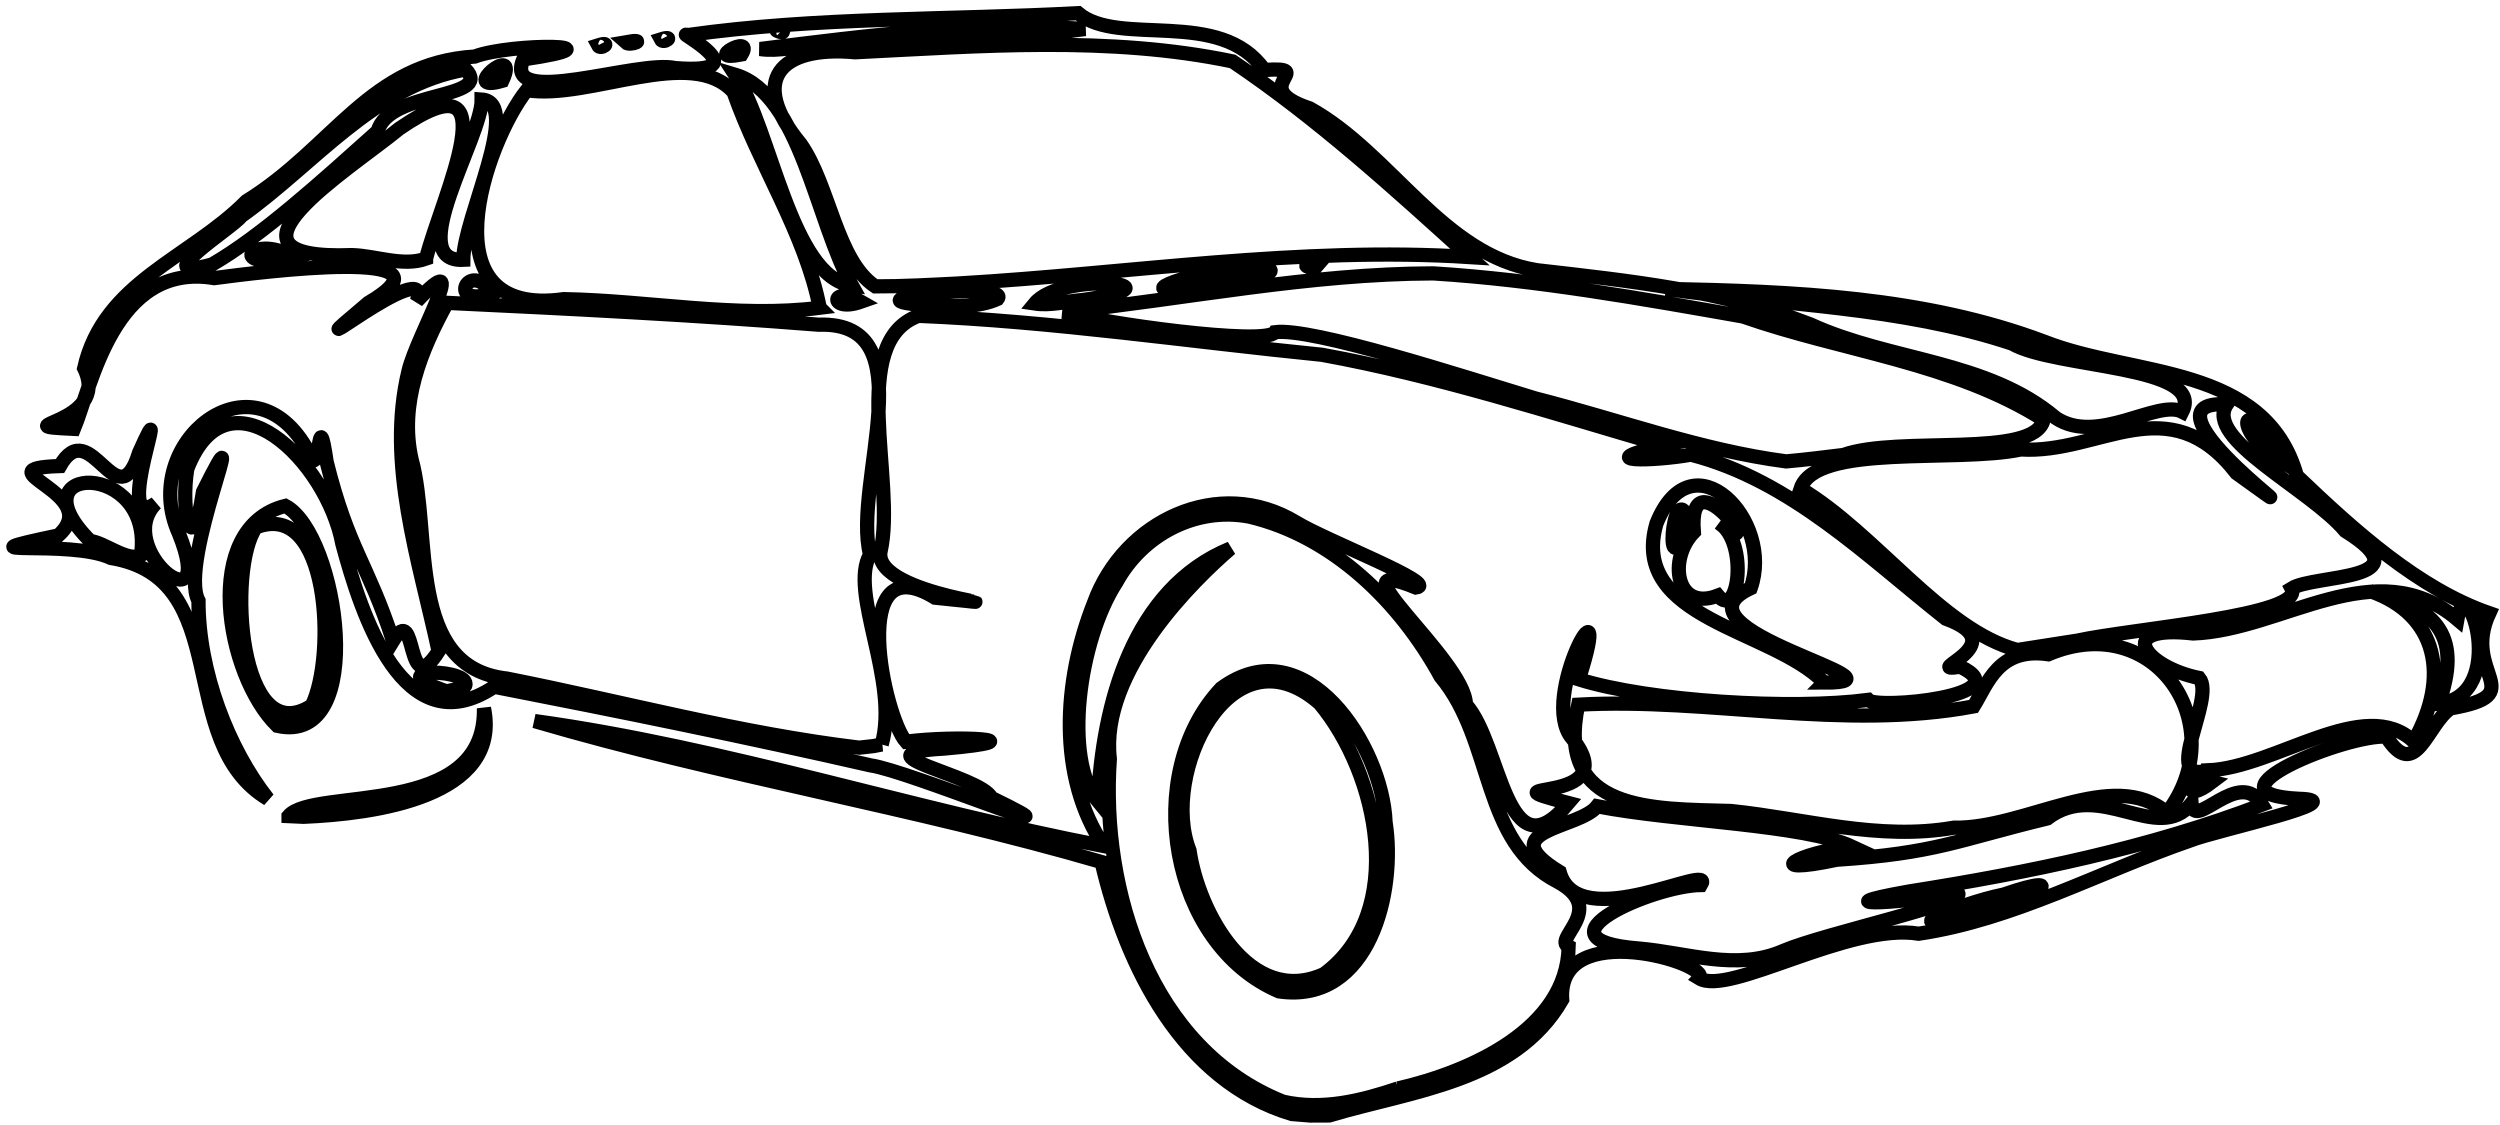 <svg width="369" height="166" viewBox="0 0 369 166" fill="none" xmlns="http://www.w3.org/2000/svg">
<path d="M190.66 164.426C174.51 159.566 166.161 142.6 162.591 127.234C134.991 119.202 106.481 114.53 78.896 106.428C107.296 110.353 134.96 119.539 162.929 124.89C156.022 114.619 156.939 100.445 161.459 89.016C165.844 76.87 179.876 70.184 191.297 77.093C195.661 79.788 212.577 86.253 208.994 86.72C195.765 81.32 216.239 97.299 216.376 103.992C221.653 109.867 222.238 129.586 231.502 118.534C217.473 114.951 240.229 119.265 232.068 108.997C226.925 103.067 238.652 82.734 233.032 100.271C243.588 103.574 264.606 104.768 275.722 103.312C276.945 104.746 298.432 102.716 289.323 98.409C283.109 99.367 297.663 95.132 287.201 91.316C275.532 82.105 264.333 70.896 249.577 67.108C244.334 68.056 234.3 68.375 245.569 65.757C228.975 60.934 212.197 55.468 195.125 52.367C175.288 50.394 155.443 47.422 135.566 46.618C124.982 50.467 132.338 71.025 129.966 81.413C128.743 88.143 155.523 89.947 138.004 88.216C124.938 80.229 130.512 105.88 133.729 109.477C140.922 108.507 154.282 109.171 139.393 110.487C125.465 111.249 144.698 114.393 146.339 117.77C162.776 125.767 134.122 113.754 128.472 112.963C110.039 108.748 91.5 104.989 72.943 101.363C59.533 110.337 53.258 90.424 50.54 80.303C48.247 68.024 33.648 53.76 27.649 69.177C26.62 75.197 28.343 83.396 29.963 72.594C37.884 56.786 26.235 82.866 29.297 88.663C29.283 99.174 33.73 110.544 39.543 117.923C25.463 109.446 34.881 85.434 16.364 82.352C10.273 79.489 -7.623 82.446 8.613 79.028C15.616 72.784 -3.339 69.184 8.846 68.786C13.335 60.856 17.356 77.138 20.53 66.809C25.937 54.789 16.291 78.982 22.988 74.299C16.514 80.962 32.276 93.311 26.393 78.716C20.389 65.42 37.319 51.544 45.511 66.658C47.447 71.978 46.778 58.399 48.218 68.2C51.433 81.087 54.225 83.008 58.014 94.564C61.676 88.547 59.76 103.891 64.739 96.117C61.86 82.711 56.984 68.328 60.301 54.744C61.536 49.456 69.9 35.575 61.524 44.454C64.293 36.875 40.474 56.411 54.353 44.717C68.7 36.292 38.313 40.157 31.613 41.05C16.828 38.566 13.476 57.14 10.913 63.304C-0.405 62.778 16.542 62.861 12.421 54.354C15.282 41.637 28.012 38.141 36.366 29.695C49.294 21.693 54.553 9.295 70.074 8.344C75.485 6.305 92.92 6.46 77.236 8.766C74.134 16.14 94.077 8.781 99.663 10.05C112.577 11.067 99.34 4.338 101.464 5.182C120.514 2.491 139.921 2.97 159.126 1.945C165.169 7.048 180.116 1.052 186.612 10.326C194.842 9.774 183.745 12.835 193.322 15.999C205.383 22.683 212.893 37.663 226.865 39.885C240.569 41.462 254.242 42.864 267.228 47.885C278.999 53.303 293.353 53.151 303.427 61.683C309.575 65.792 318.437 58.872 322.104 60.776C325.595 53.888 303.325 54.386 296.981 50.717C280.442 45.226 262.98 45.055 245.9 42.638C264.669 43.032 283.981 43.744 301.776 50.449C315.058 55.656 334.356 53.672 339.017 70.235C347.544 78.386 356.994 86.896 367.415 90.507C363.259 99.493 373.792 102.461 361.71 104.555C358.268 106.803 356.54 115.583 352.231 108.736C346.566 108.301 324.195 117.207 339.323 117.901C347.833 118.127 327.281 122.501 323.372 124.024C310.054 128.608 297.265 135.738 283.202 137.816C272.923 136.123 255.208 147.085 250.792 144.395C252.756 142.251 229.775 135.274 230.574 147.555C223.583 159.677 208.329 160.991 196.201 164.638L193.401 164.65L190.662 164.426H190.66ZM206.351 160.655C217.078 158.19 231.304 151.827 231.535 139.73C229.114 138.567 237.315 134.202 229.964 130.171C218.534 124.362 220.611 109.386 212.64 99.869C206.606 88.846 196.751 79.184 184.414 76.257C176.516 74.751 168.649 78.9 164.788 85.929C159.19 94.546 156.881 112.108 162.054 118.28C162.71 103.984 167.189 86.848 181.622 80.954C176.413 85.434 162.27 99.056 163.81 112.01C162.43 131.509 169.823 154.814 189.365 162.607C195.136 163.918 200.884 162.498 206.352 160.655H206.351ZM188.78 146.327C172.553 139.383 168.441 114.155 180.24 101.602C192.661 92.447 204.083 110.12 204.507 121.356C206.114 131.485 202.212 148.283 188.78 146.327ZM195.434 143.768C207.791 134.675 203.479 114.258 194.78 103.817C181.624 92.293 171.13 114.274 175.576 125.545C176.874 134.564 184.467 148.739 195.434 143.768ZM263.206 140.356C269.378 137.702 291.873 132.938 288.781 131.683C282.96 133.173 267.134 134.172 281.814 131.577C299.468 128.794 317.27 125.145 333.895 118.773C330.534 113.071 323.801 122.847 323.468 118.608C318.455 124.778 309.914 114.897 302.181 120.799C288.911 124.018 285.757 125.936 271.104 126.895C259.769 129.295 265.278 125.839 273.406 124.979C266.315 121.666 247.237 121.256 235.736 119.003C233.149 122.35 220.001 122.467 230.198 128.702C232.899 138.351 253.353 126.921 251.062 130.625C244.092 130.686 225.356 138.752 241.961 140.007C249.039 140.62 256.323 143.371 263.207 140.356H263.206ZM293.441 134.282C299.473 133.156 306.524 128.334 295.729 132.04C288.786 133.446 277.934 138.307 291.574 134.834L293.441 134.282ZM288.4 122.165C298.928 122.388 311.885 113.162 319.856 119.974C329.637 107.254 318.218 89.846 302.335 96.569C294.965 95.503 293.402 100.878 291.297 104.268C271.904 107.885 252.299 102.947 232.943 104.009C229.517 119.914 243.947 119.37 255.493 119.703C266.472 120.842 277.298 124.114 288.4 122.165ZM326.514 115.406C322.982 114.508 321.848 118.958 326.514 115.406V115.406ZM325.923 113.702C335.844 113.311 349.008 102.575 356.258 109.433C361.666 99.943 359.821 90.733 349.855 87.251C360.191 89.699 363.352 94.329 359.946 103.868C370.456 102.698 364.085 83.347 362.696 91.407C350.692 81.246 336.907 93.035 323.714 93.501C311.913 92.16 316.606 98.451 324.603 100.075C327.089 103.077 318.849 115.82 325.923 113.703V113.702ZM130.138 109.885C132.79 100.52 125.236 87.395 128.423 81.85C125.739 71.364 136.942 47.362 120.839 47.926C102.582 46.484 84.238 45.561 65.989 44.7C62.109 51.741 58.912 59.655 60.744 67.766C63.775 78.738 59.86 98.521 74.827 100.159C92.134 103.592 109.297 108.267 126.812 110.357L128.93 110.121L130.14 109.885H130.138ZM68.49 101.497C70.742 98.619 54.985 98.299 65.9 102.044L68.49 101.497ZM306.544 94.57C314.691 92.784 340.32 90.845 338.234 86.857C341.607 84.743 358.134 85.826 346.172 78.371C340.903 72.122 325.26 64.803 328.68 59.683C313.731 58.825 347.15 82.033 330.11 69.835C320.051 56.879 309.944 67.071 298.273 66.339C288.684 68.362 267.99 65.369 265.768 72.121C276.892 78.759 286.629 92.977 297.764 95.939C300.692 95.488 303.618 95.031 306.544 94.569V94.57ZM20.807 81.948C22.864 67.853 1.663 68.246 13.327 79.858C15.375 80.04 18.911 83.024 20.807 81.948ZM272.086 67.156C280.135 64.255 300.308 67.764 301.631 61.961C288.307 53.504 271.979 51.874 257.264 46.713C242.151 44.053 226.851 41.307 211.537 40.351C193.19 40.409 175.179 44.096 156.976 46.053C162.144 47.637 186.868 51.097 188.18 49.03C193.652 48.314 215.615 55.473 226.616 58.809C238.925 61.941 251.17 66.485 263.642 68.103C266.464 67.858 269.273 67.493 272.085 67.156H272.086ZM335.929 67.51C331.216 57.589 329.42 63.309 335.929 67.51V67.51ZM120.993 45.428C118.842 34.407 112.023 24.349 108.274 13.598C102.1 6.65 87.031 14.785 77.748 13.313C71.62 21.097 62.618 47.072 83.217 44.152C95.712 44.373 108.824 46.978 120.994 45.429L120.993 45.428ZM147.244 44.118C149.465 41.364 121.521 44.374 138.083 45.108C141.14 45.205 144.378 45.399 147.244 44.118ZM127.078 44.533C122.594 41.956 122.25 46.232 127.078 44.533V44.533ZM159.862 44.275C175.83 41.998 156.738 39.906 152.726 44.798C155.094 45.155 157.503 44.447 159.862 44.275ZM72.628 43.263C69.109 38.017 65.826 45.695 72.628 43.263V43.263ZM125.734 42.131C120.463 32.753 118.125 13.901 108.526 11.03C113.836 19.091 116.78 41.016 125.734 42.131ZM179.817 41.829C186.787 41.549 192.101 38.58 181.761 40.001C175.424 40.047 164.817 44.303 177.985 42.062L179.817 41.829ZM141.597 41.836C166.726 40.366 191.726 36.343 216.953 37.941C205.763 27.793 194.463 17.501 181.93 9.063C163.719 5.263 144.719 6.796 126.23 7.714C115.077 6.696 110.408 11.846 118.173 21.25C122.477 27.383 123.463 38.471 129.189 42.27C133.327 42.283 137.463 42.042 141.596 41.837L141.597 41.836ZM31.31 39.031C38.666 34.763 47.197 27.018 55.731 19.376C57.431 13.256 72.886 14.731 68.751 10.254C55.236 12.585 46.302 24.338 35.597 31.916C34.57 33.478 21.071 41.84 31.31 39.031ZM194.333 39.32C191.211 38.64 193.738 40.029 194.333 39.32V39.32ZM62.886 38.175C65.075 29.364 75.899 7.306 58.925 18.993C51.389 25.179 29.845 38.506 51.964 37.653C55.501 37.756 59.489 39.395 62.886 38.176V38.175ZM68.376 38.348C68.387 32.21 77.151 15.107 71.097 14.692C71.18 20.193 59.453 38.791 68.376 38.348ZM43.355 37.937C36.807 34.257 33.419 40.186 43.355 37.937V37.937ZM74.141 11.926C76.919 5.909 67.376 13.892 74.141 11.926V11.926ZM109.44 8.042C111.436 4.778 103.498 9.21 109.44 8.042V8.042ZM120.431 6.756C133.446 4.871 148.204 5.989 160.159 4.283C144.134 3.179 128.051 5.245 112.189 7.235C114.866 7.649 117.727 6.787 120.432 6.756H120.431ZM115.465 4.485C113.216 4.119 116.168 5.232 115.465 4.485V4.485ZM42.591 120.455C46.236 116.121 71.786 120.985 71.431 104.522C74.1 117.644 55.26 120.118 44.82 120.558L42.591 120.457V120.455ZM40.924 107.13C33.276 99.648 29.531 77.789 42.124 74.67C49.913 78.814 54.526 110.181 40.924 107.13ZM46.033 104.133C49.639 96.777 48.644 73.636 37.778 77.84C33.493 83.871 35.202 111.112 46.033 104.133ZM269.253 100.749C261.498 92.811 240.395 91.419 244.499 77.261C249.71 64.213 261.958 76.744 258.403 86.809C245.328 92.912 283.636 100.779 269.252 100.75L269.253 100.749ZM253.56 87.911C256.614 91.614 258.119 80.05 253.777 77.213C261.628 83.807 249.022 66.427 250.012 78.538C246.141 82.513 247.331 90.319 253.56 87.911ZM249.228 76.733C246.851 69.927 245.41 88.763 249.228 76.733V76.733ZM88.264 6.698C90.482 5.994 88.659 7.466 88.264 6.698V6.698ZM92.302 6.237C95.841 5.6 93.025 6.916 92.302 6.237V6.237ZM97.54 5.815C99.758 5.113 97.935 6.584 97.54 5.815V5.815Z" stroke="black" stroke-width="2.103"/>
</svg>
